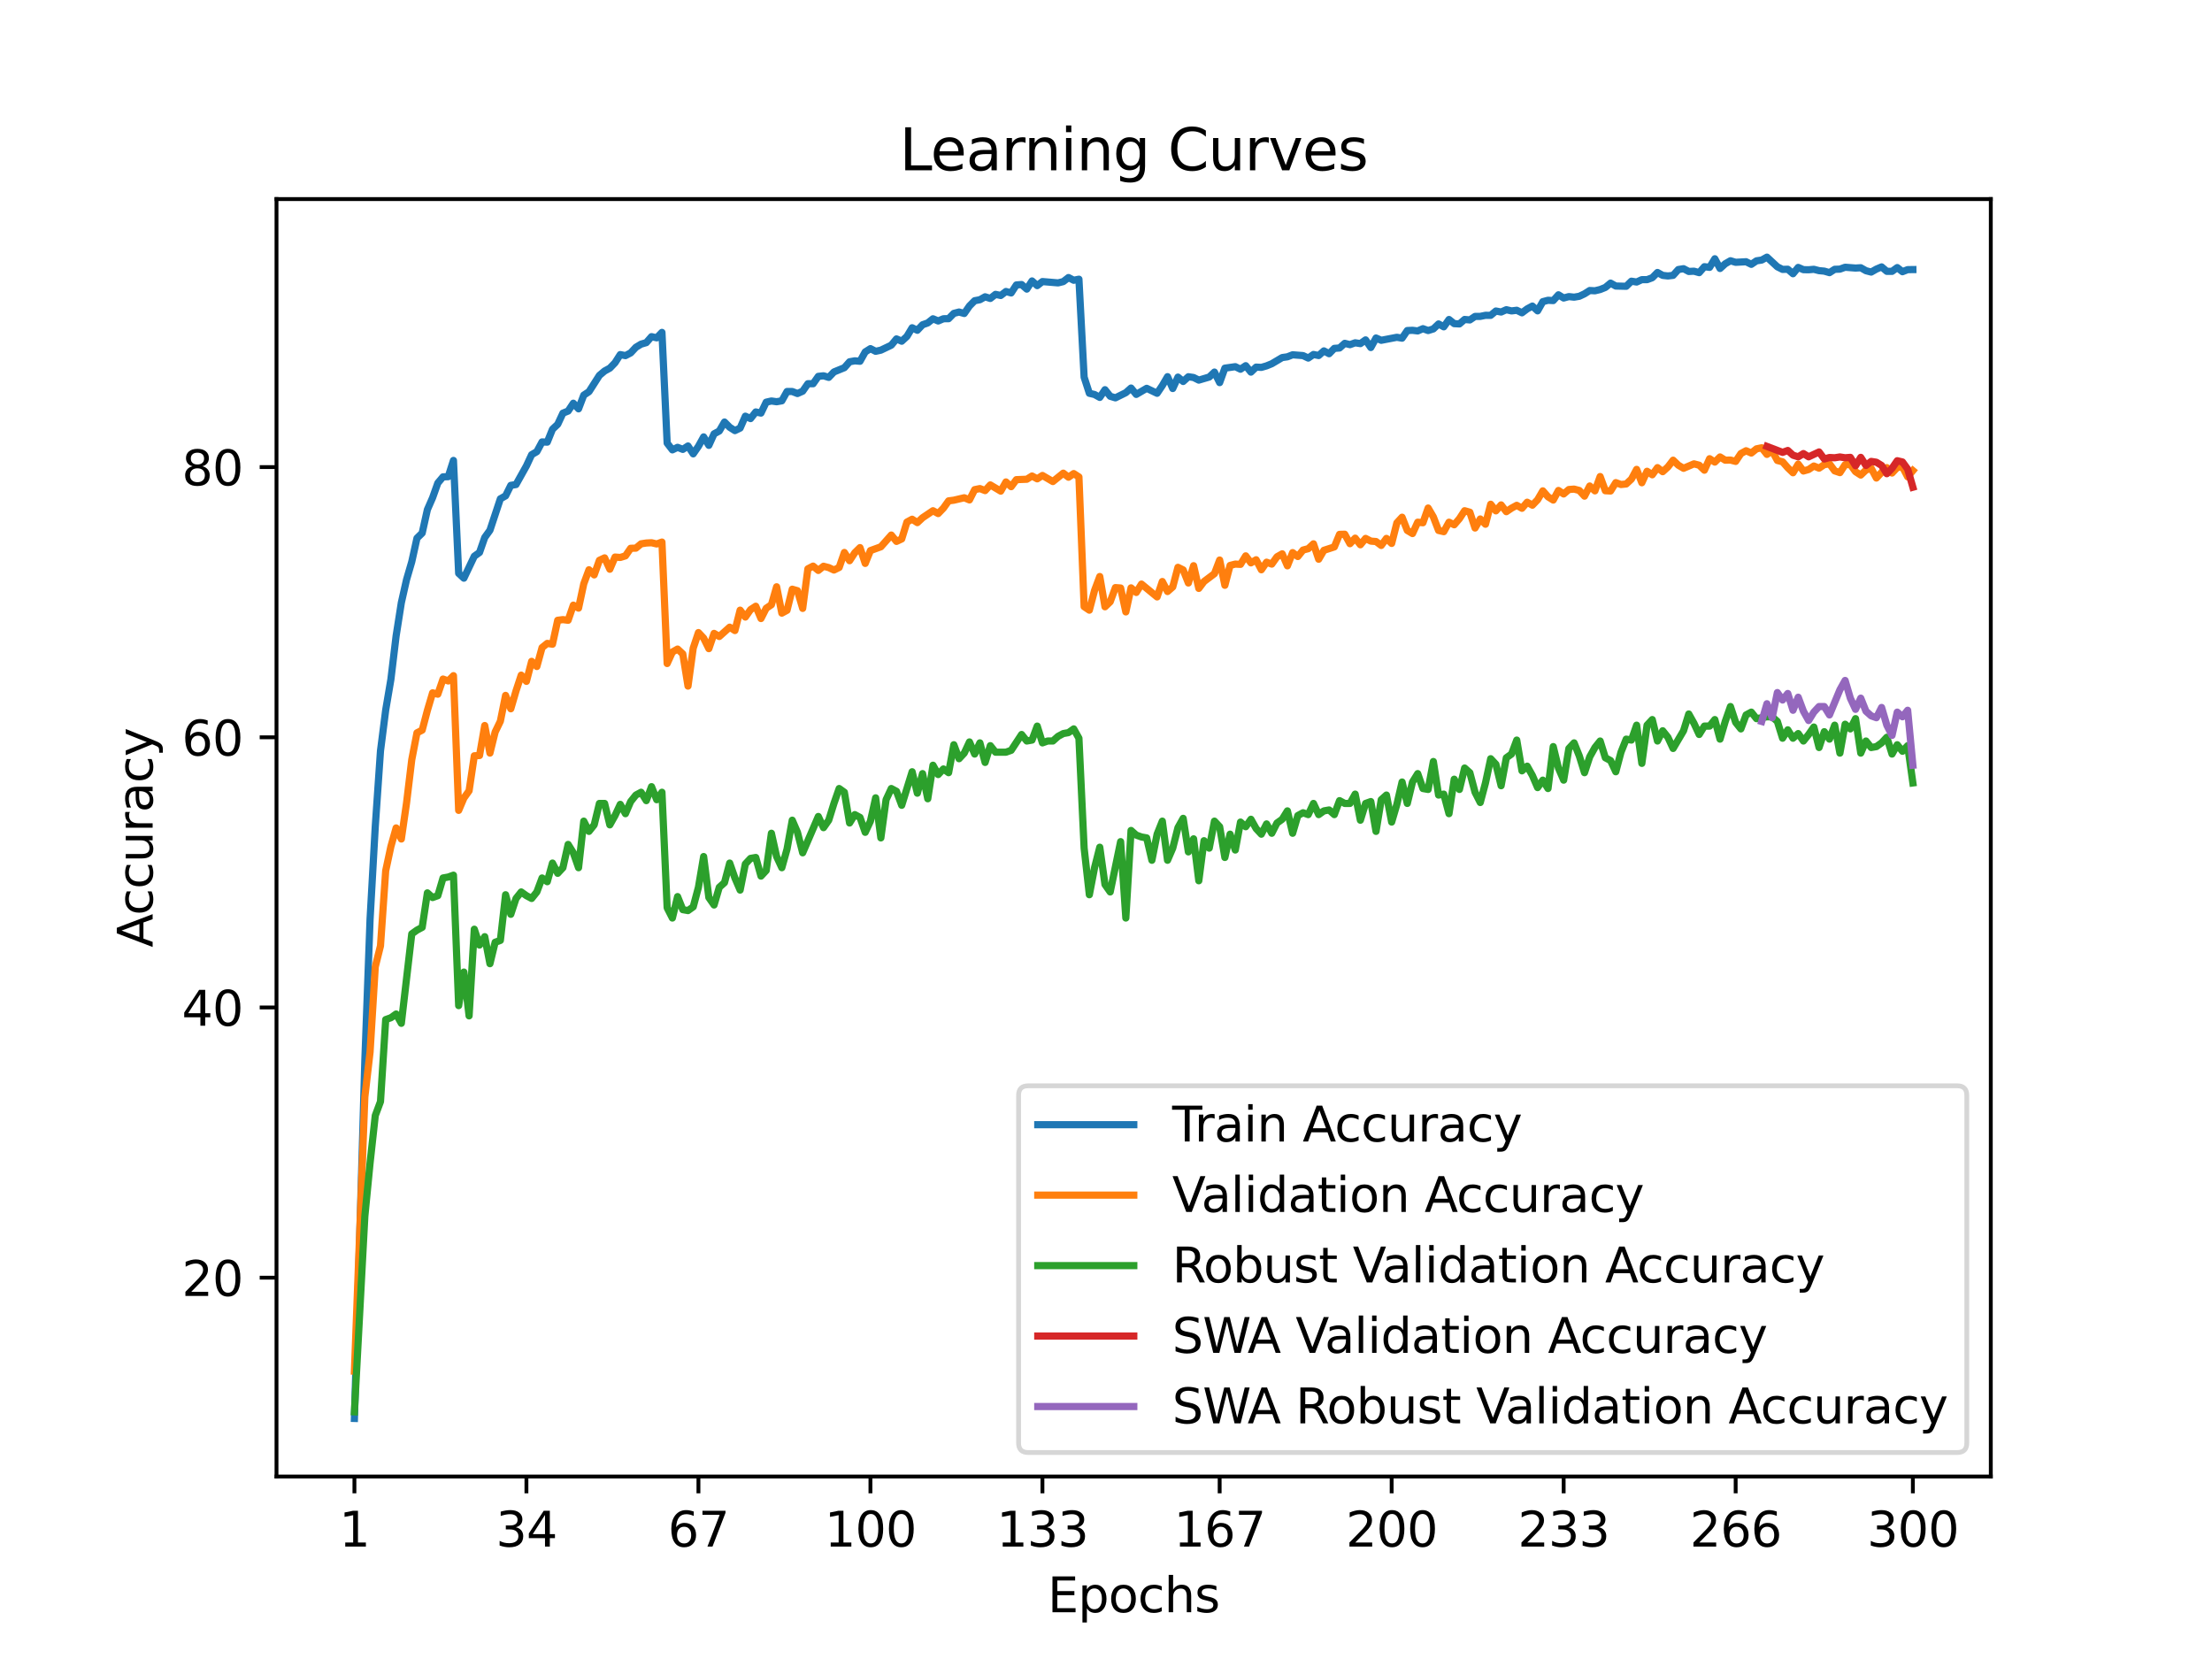 <?xml version="1.0" encoding="utf-8" standalone="no"?>
<!DOCTYPE svg PUBLIC "-//W3C//DTD SVG 1.1//EN"
  "http://www.w3.org/Graphics/SVG/1.1/DTD/svg11.dtd">
<svg xmlns:xlink="http://www.w3.org/1999/xlink" width="460.8pt" height="345.6pt" viewBox="0 0 460.8 345.6" xmlns="http://www.w3.org/2000/svg" version="1.1">
 <defs>
  <style type="text/css">*{stroke-linejoin: round; stroke-linecap: butt}</style>
 </defs>
 <g id="figure_1">
  <g id="patch_1">
   <path d="M 0 345.6 
L 460.8 345.6 
L 460.8 0 
L 0 0 
z
" style="fill: #ffffff"/>
  </g>
  <g id="axes_1">
   <g id="patch_2">
    <path d="M 57.6 307.584 
L 414.72 307.584 
L 414.72 41.472 
L 57.6 41.472 
z
" style="fill: #ffffff"/>
   </g>
   <g id="matplotlib.axis_1">
    <g id="xtick_1">
     <g id="line2d_1">
      <defs>
       <path id="mb61b089dd1" d="M 0 0 
L 0 3.5 
" style="stroke: #000000; stroke-width: 0.8"/>
      </defs>
      <g>
       <use xlink:href="#mb61b089dd1" x="73.833" y="307.584" style="stroke: #000000; stroke-width: 0.8"/>
      </g>
     </g>
     <g id="text_1">
      <!-- 1 -->
      <g transform="translate(70.651 322.182) scale(0.1 -0.1)">
       <defs>
        <path id="DejaVuSans-31" d="M 794 531 
L 1825 531 
L 1825 4091 
L 703 3866 
L 703 4441 
L 1819 4666 
L 2450 4666 
L 2450 531 
L 3481 531 
L 3481 0 
L 794 0 
L 794 531 
z
" transform="scale(0.016)"/>
       </defs>
       <use xlink:href="#DejaVuSans-31"/>
      </g>
     </g>
    </g>
    <g id="xtick_2">
     <g id="line2d_2">
      <g>
       <use xlink:href="#mb61b089dd1" x="109.664" y="307.584" style="stroke: #000000; stroke-width: 0.8"/>
      </g>
     </g>
     <g id="text_2">
      <!-- 34 -->
      <g transform="translate(103.302 322.182) scale(0.1 -0.1)">
       <defs>
        <path id="DejaVuSans-33" d="M 2597 2516 
Q 3050 2419 3304 2112 
Q 3559 1806 3559 1356 
Q 3559 666 3084 287 
Q 2609 -91 1734 -91 
Q 1441 -91 1130 -33 
Q 819 25 488 141 
L 488 750 
Q 750 597 1062 519 
Q 1375 441 1716 441 
Q 2309 441 2620 675 
Q 2931 909 2931 1356 
Q 2931 1769 2642 2001 
Q 2353 2234 1838 2234 
L 1294 2234 
L 1294 2753 
L 1863 2753 
Q 2328 2753 2575 2939 
Q 2822 3125 2822 3475 
Q 2822 3834 2567 4026 
Q 2313 4219 1838 4219 
Q 1578 4219 1281 4162 
Q 984 4106 628 3988 
L 628 4550 
Q 988 4650 1302 4700 
Q 1616 4750 1894 4750 
Q 2613 4750 3031 4423 
Q 3450 4097 3450 3541 
Q 3450 3153 3228 2886 
Q 3006 2619 2597 2516 
z
" transform="scale(0.016)"/>
        <path id="DejaVuSans-34" d="M 2419 4116 
L 825 1625 
L 2419 1625 
L 2419 4116 
z
M 2253 4666 
L 3047 4666 
L 3047 1625 
L 3713 1625 
L 3713 1100 
L 3047 1100 
L 3047 0 
L 2419 0 
L 2419 1100 
L 313 1100 
L 313 1709 
L 2253 4666 
z
" transform="scale(0.016)"/>
       </defs>
       <use xlink:href="#DejaVuSans-33"/>
       <use xlink:href="#DejaVuSans-34" x="63.623"/>
      </g>
     </g>
    </g>
    <g id="xtick_3">
     <g id="line2d_3">
      <g>
       <use xlink:href="#mb61b089dd1" x="145.496" y="307.584" style="stroke: #000000; stroke-width: 0.8"/>
      </g>
     </g>
     <g id="text_3">
      <!-- 67 -->
      <g transform="translate(139.133 322.182) scale(0.1 -0.1)">
       <defs>
        <path id="DejaVuSans-36" d="M 2113 2584 
Q 1688 2584 1439 2293 
Q 1191 2003 1191 1497 
Q 1191 994 1439 701 
Q 1688 409 2113 409 
Q 2538 409 2786 701 
Q 3034 994 3034 1497 
Q 3034 2003 2786 2293 
Q 2538 2584 2113 2584 
z
M 3366 4563 
L 3366 3988 
Q 3128 4100 2886 4159 
Q 2644 4219 2406 4219 
Q 1781 4219 1451 3797 
Q 1122 3375 1075 2522 
Q 1259 2794 1537 2939 
Q 1816 3084 2150 3084 
Q 2853 3084 3261 2657 
Q 3669 2231 3669 1497 
Q 3669 778 3244 343 
Q 2819 -91 2113 -91 
Q 1303 -91 875 529 
Q 447 1150 447 2328 
Q 447 3434 972 4092 
Q 1497 4750 2381 4750 
Q 2619 4750 2861 4703 
Q 3103 4656 3366 4563 
z
" transform="scale(0.016)"/>
        <path id="DejaVuSans-37" d="M 525 4666 
L 3525 4666 
L 3525 4397 
L 1831 0 
L 1172 0 
L 2766 4134 
L 525 4134 
L 525 4666 
z
" transform="scale(0.016)"/>
       </defs>
       <use xlink:href="#DejaVuSans-36"/>
       <use xlink:href="#DejaVuSans-37" x="63.623"/>
      </g>
     </g>
    </g>
    <g id="xtick_4">
     <g id="line2d_4">
      <g>
       <use xlink:href="#mb61b089dd1" x="181.327" y="307.584" style="stroke: #000000; stroke-width: 0.8"/>
      </g>
     </g>
     <g id="text_4">
      <!-- 100 -->
      <g transform="translate(171.783 322.182) scale(0.1 -0.1)">
       <defs>
        <path id="DejaVuSans-30" d="M 2034 4250 
Q 1547 4250 1301 3770 
Q 1056 3291 1056 2328 
Q 1056 1369 1301 889 
Q 1547 409 2034 409 
Q 2525 409 2770 889 
Q 3016 1369 3016 2328 
Q 3016 3291 2770 3770 
Q 2525 4250 2034 4250 
z
M 2034 4750 
Q 2819 4750 3233 4129 
Q 3647 3509 3647 2328 
Q 3647 1150 3233 529 
Q 2819 -91 2034 -91 
Q 1250 -91 836 529 
Q 422 1150 422 2328 
Q 422 3509 836 4129 
Q 1250 4750 2034 4750 
z
" transform="scale(0.016)"/>
       </defs>
       <use xlink:href="#DejaVuSans-31"/>
       <use xlink:href="#DejaVuSans-30" x="63.623"/>
       <use xlink:href="#DejaVuSans-30" x="127.246"/>
      </g>
     </g>
    </g>
    <g id="xtick_5">
     <g id="line2d_5">
      <g>
       <use xlink:href="#mb61b089dd1" x="217.158" y="307.584" style="stroke: #000000; stroke-width: 0.8"/>
      </g>
     </g>
     <g id="text_5">
      <!-- 133 -->
      <g transform="translate(207.615 322.182) scale(0.1 -0.1)">
       <use xlink:href="#DejaVuSans-31"/>
       <use xlink:href="#DejaVuSans-33" x="63.623"/>
       <use xlink:href="#DejaVuSans-33" x="127.246"/>
      </g>
     </g>
    </g>
    <g id="xtick_6">
     <g id="line2d_6">
      <g>
       <use xlink:href="#mb61b089dd1" x="254.076" y="307.584" style="stroke: #000000; stroke-width: 0.8"/>
      </g>
     </g>
     <g id="text_6">
      <!-- 167 -->
      <g transform="translate(244.532 322.182) scale(0.1 -0.1)">
       <use xlink:href="#DejaVuSans-31"/>
       <use xlink:href="#DejaVuSans-36" x="63.623"/>
       <use xlink:href="#DejaVuSans-37" x="127.246"/>
      </g>
     </g>
    </g>
    <g id="xtick_7">
     <g id="line2d_7">
      <g>
       <use xlink:href="#mb61b089dd1" x="289.907" y="307.584" style="stroke: #000000; stroke-width: 0.8"/>
      </g>
     </g>
     <g id="text_7">
      <!-- 200 -->
      <g transform="translate(280.363 322.182) scale(0.1 -0.1)">
       <defs>
        <path id="DejaVuSans-32" d="M 1228 531 
L 3431 531 
L 3431 0 
L 469 0 
L 469 531 
Q 828 903 1448 1529 
Q 2069 2156 2228 2338 
Q 2531 2678 2651 2914 
Q 2772 3150 2772 3378 
Q 2772 3750 2511 3984 
Q 2250 4219 1831 4219 
Q 1534 4219 1204 4116 
Q 875 4013 500 3803 
L 500 4441 
Q 881 4594 1212 4672 
Q 1544 4750 1819 4750 
Q 2544 4750 2975 4387 
Q 3406 4025 3406 3419 
Q 3406 3131 3298 2873 
Q 3191 2616 2906 2266 
Q 2828 2175 2409 1742 
Q 1991 1309 1228 531 
z
" transform="scale(0.016)"/>
       </defs>
       <use xlink:href="#DejaVuSans-32"/>
       <use xlink:href="#DejaVuSans-30" x="63.623"/>
       <use xlink:href="#DejaVuSans-30" x="127.246"/>
      </g>
     </g>
    </g>
    <g id="xtick_8">
     <g id="line2d_8">
      <g>
       <use xlink:href="#mb61b089dd1" x="325.739" y="307.584" style="stroke: #000000; stroke-width: 0.8"/>
      </g>
     </g>
     <g id="text_8">
      <!-- 233 -->
      <g transform="translate(316.195 322.182) scale(0.1 -0.1)">
       <use xlink:href="#DejaVuSans-32"/>
       <use xlink:href="#DejaVuSans-33" x="63.623"/>
       <use xlink:href="#DejaVuSans-33" x="127.246"/>
      </g>
     </g>
    </g>
    <g id="xtick_9">
     <g id="line2d_9">
      <g>
       <use xlink:href="#mb61b089dd1" x="361.57" y="307.584" style="stroke: #000000; stroke-width: 0.8"/>
      </g>
     </g>
     <g id="text_9">
      <!-- 266 -->
      <g transform="translate(352.026 322.182) scale(0.1 -0.1)">
       <use xlink:href="#DejaVuSans-32"/>
       <use xlink:href="#DejaVuSans-36" x="63.623"/>
       <use xlink:href="#DejaVuSans-36" x="127.246"/>
      </g>
     </g>
    </g>
    <g id="xtick_10">
     <g id="line2d_10">
      <g>
       <use xlink:href="#mb61b089dd1" x="398.487" y="307.584" style="stroke: #000000; stroke-width: 0.8"/>
      </g>
     </g>
     <g id="text_10">
      <!-- 300 -->
      <g transform="translate(388.944 322.182) scale(0.1 -0.1)">
       <use xlink:href="#DejaVuSans-33"/>
       <use xlink:href="#DejaVuSans-30" x="63.623"/>
       <use xlink:href="#DejaVuSans-30" x="127.246"/>
      </g>
     </g>
    </g>
    <g id="text_11">
     <!-- Epochs -->
     <g transform="translate(218.244 335.861) scale(0.1 -0.1)">
      <defs>
       <path id="DejaVuSans-45" d="M 628 4666 
L 3578 4666 
L 3578 4134 
L 1259 4134 
L 1259 2753 
L 3481 2753 
L 3481 2222 
L 1259 2222 
L 1259 531 
L 3634 531 
L 3634 0 
L 628 0 
L 628 4666 
z
" transform="scale(0.016)"/>
       <path id="DejaVuSans-70" d="M 1159 525 
L 1159 -1331 
L 581 -1331 
L 581 3500 
L 1159 3500 
L 1159 2969 
Q 1341 3281 1617 3432 
Q 1894 3584 2278 3584 
Q 2916 3584 3314 3078 
Q 3713 2572 3713 1747 
Q 3713 922 3314 415 
Q 2916 -91 2278 -91 
Q 1894 -91 1617 61 
Q 1341 213 1159 525 
z
M 3116 1747 
Q 3116 2381 2855 2742 
Q 2594 3103 2138 3103 
Q 1681 3103 1420 2742 
Q 1159 2381 1159 1747 
Q 1159 1113 1420 752 
Q 1681 391 2138 391 
Q 2594 391 2855 752 
Q 3116 1113 3116 1747 
z
" transform="scale(0.016)"/>
       <path id="DejaVuSans-6f" d="M 1959 3097 
Q 1497 3097 1228 2736 
Q 959 2375 959 1747 
Q 959 1119 1226 758 
Q 1494 397 1959 397 
Q 2419 397 2687 759 
Q 2956 1122 2956 1747 
Q 2956 2369 2687 2733 
Q 2419 3097 1959 3097 
z
M 1959 3584 
Q 2709 3584 3137 3096 
Q 3566 2609 3566 1747 
Q 3566 888 3137 398 
Q 2709 -91 1959 -91 
Q 1206 -91 779 398 
Q 353 888 353 1747 
Q 353 2609 779 3096 
Q 1206 3584 1959 3584 
z
" transform="scale(0.016)"/>
       <path id="DejaVuSans-63" d="M 3122 3366 
L 3122 2828 
Q 2878 2963 2633 3030 
Q 2388 3097 2138 3097 
Q 1578 3097 1268 2742 
Q 959 2388 959 1747 
Q 959 1106 1268 751 
Q 1578 397 2138 397 
Q 2388 397 2633 464 
Q 2878 531 3122 666 
L 3122 134 
Q 2881 22 2623 -34 
Q 2366 -91 2075 -91 
Q 1284 -91 818 406 
Q 353 903 353 1747 
Q 353 2603 823 3093 
Q 1294 3584 2113 3584 
Q 2378 3584 2631 3529 
Q 2884 3475 3122 3366 
z
" transform="scale(0.016)"/>
       <path id="DejaVuSans-68" d="M 3513 2113 
L 3513 0 
L 2938 0 
L 2938 2094 
Q 2938 2591 2744 2837 
Q 2550 3084 2163 3084 
Q 1697 3084 1428 2787 
Q 1159 2491 1159 1978 
L 1159 0 
L 581 0 
L 581 4863 
L 1159 4863 
L 1159 2956 
Q 1366 3272 1645 3428 
Q 1925 3584 2291 3584 
Q 2894 3584 3203 3211 
Q 3513 2838 3513 2113 
z
" transform="scale(0.016)"/>
       <path id="DejaVuSans-73" d="M 2834 3397 
L 2834 2853 
Q 2591 2978 2328 3040 
Q 2066 3103 1784 3103 
Q 1356 3103 1142 2972 
Q 928 2841 928 2578 
Q 928 2378 1081 2264 
Q 1234 2150 1697 2047 
L 1894 2003 
Q 2506 1872 2764 1633 
Q 3022 1394 3022 966 
Q 3022 478 2636 193 
Q 2250 -91 1575 -91 
Q 1294 -91 989 -36 
Q 684 19 347 128 
L 347 722 
Q 666 556 975 473 
Q 1284 391 1588 391 
Q 1994 391 2212 530 
Q 2431 669 2431 922 
Q 2431 1156 2273 1281 
Q 2116 1406 1581 1522 
L 1381 1569 
Q 847 1681 609 1914 
Q 372 2147 372 2553 
Q 372 3047 722 3315 
Q 1072 3584 1716 3584 
Q 2034 3584 2315 3537 
Q 2597 3491 2834 3397 
z
" transform="scale(0.016)"/>
      </defs>
      <use xlink:href="#DejaVuSans-45"/>
      <use xlink:href="#DejaVuSans-70" x="63.184"/>
      <use xlink:href="#DejaVuSans-6f" x="126.66"/>
      <use xlink:href="#DejaVuSans-63" x="187.842"/>
      <use xlink:href="#DejaVuSans-68" x="242.822"/>
      <use xlink:href="#DejaVuSans-73" x="306.201"/>
     </g>
    </g>
   </g>
   <g id="matplotlib.axis_2">
    <g id="ytick_1">
     <g id="line2d_11">
      <defs>
       <path id="me7fec88d64" d="M 0 0 
L -3.5 0 
" style="stroke: #000000; stroke-width: 0.8"/>
      </defs>
      <g>
       <use xlink:href="#me7fec88d64" x="57.6" y="266.163" style="stroke: #000000; stroke-width: 0.8"/>
      </g>
     </g>
     <g id="text_12">
      <!-- 20 -->
      <g transform="translate(37.875 269.962) scale(0.1 -0.1)">
       <use xlink:href="#DejaVuSans-32"/>
       <use xlink:href="#DejaVuSans-30" x="63.623"/>
      </g>
     </g>
    </g>
    <g id="ytick_2">
     <g id="line2d_12">
      <g>
       <use xlink:href="#me7fec88d64" x="57.6" y="209.876" style="stroke: #000000; stroke-width: 0.8"/>
      </g>
     </g>
     <g id="text_13">
      <!-- 40 -->
      <g transform="translate(37.875 213.675) scale(0.1 -0.1)">
       <use xlink:href="#DejaVuSans-34"/>
       <use xlink:href="#DejaVuSans-30" x="63.623"/>
      </g>
     </g>
    </g>
    <g id="ytick_3">
     <g id="line2d_13">
      <g>
       <use xlink:href="#me7fec88d64" x="57.6" y="153.589" style="stroke: #000000; stroke-width: 0.8"/>
      </g>
     </g>
     <g id="text_14">
      <!-- 60 -->
      <g transform="translate(37.875 157.389) scale(0.1 -0.1)">
       <use xlink:href="#DejaVuSans-36"/>
       <use xlink:href="#DejaVuSans-30" x="63.623"/>
      </g>
     </g>
    </g>
    <g id="ytick_4">
     <g id="line2d_14">
      <g>
       <use xlink:href="#me7fec88d64" x="57.6" y="97.303" style="stroke: #000000; stroke-width: 0.8"/>
      </g>
     </g>
     <g id="text_15">
      <!-- 80 -->
      <g transform="translate(37.875 101.102) scale(0.1 -0.1)">
       <defs>
        <path id="DejaVuSans-38" d="M 2034 2216 
Q 1584 2216 1326 1975 
Q 1069 1734 1069 1313 
Q 1069 891 1326 650 
Q 1584 409 2034 409 
Q 2484 409 2743 651 
Q 3003 894 3003 1313 
Q 3003 1734 2745 1975 
Q 2488 2216 2034 2216 
z
M 1403 2484 
Q 997 2584 770 2862 
Q 544 3141 544 3541 
Q 544 4100 942 4425 
Q 1341 4750 2034 4750 
Q 2731 4750 3128 4425 
Q 3525 4100 3525 3541 
Q 3525 3141 3298 2862 
Q 3072 2584 2669 2484 
Q 3125 2378 3379 2068 
Q 3634 1759 3634 1313 
Q 3634 634 3220 271 
Q 2806 -91 2034 -91 
Q 1263 -91 848 271 
Q 434 634 434 1313 
Q 434 1759 690 2068 
Q 947 2378 1403 2484 
z
M 1172 3481 
Q 1172 3119 1398 2916 
Q 1625 2713 2034 2713 
Q 2441 2713 2670 2916 
Q 2900 3119 2900 3481 
Q 2900 3844 2670 4047 
Q 2441 4250 2034 4250 
Q 1625 4250 1398 4047 
Q 1172 3844 1172 3481 
z
" transform="scale(0.016)"/>
       </defs>
       <use xlink:href="#DejaVuSans-38"/>
       <use xlink:href="#DejaVuSans-30" x="63.623"/>
      </g>
     </g>
    </g>
    <g id="text_16">
     <!-- Accuracy -->
     <g transform="translate(31.795 197.356) rotate(-90) scale(0.1 -0.1)">
      <defs>
       <path id="DejaVuSans-41" d="M 2188 4044 
L 1331 1722 
L 3047 1722 
L 2188 4044 
z
M 1831 4666 
L 2547 4666 
L 4325 0 
L 3669 0 
L 3244 1197 
L 1141 1197 
L 716 0 
L 50 0 
L 1831 4666 
z
" transform="scale(0.016)"/>
       <path id="DejaVuSans-75" d="M 544 1381 
L 544 3500 
L 1119 3500 
L 1119 1403 
Q 1119 906 1312 657 
Q 1506 409 1894 409 
Q 2359 409 2629 706 
Q 2900 1003 2900 1516 
L 2900 3500 
L 3475 3500 
L 3475 0 
L 2900 0 
L 2900 538 
Q 2691 219 2414 64 
Q 2138 -91 1772 -91 
Q 1169 -91 856 284 
Q 544 659 544 1381 
z
M 1991 3584 
L 1991 3584 
z
" transform="scale(0.016)"/>
       <path id="DejaVuSans-72" d="M 2631 2963 
Q 2534 3019 2420 3045 
Q 2306 3072 2169 3072 
Q 1681 3072 1420 2755 
Q 1159 2438 1159 1844 
L 1159 0 
L 581 0 
L 581 3500 
L 1159 3500 
L 1159 2956 
Q 1341 3275 1631 3429 
Q 1922 3584 2338 3584 
Q 2397 3584 2469 3576 
Q 2541 3569 2628 3553 
L 2631 2963 
z
" transform="scale(0.016)"/>
       <path id="DejaVuSans-61" d="M 2194 1759 
Q 1497 1759 1228 1600 
Q 959 1441 959 1056 
Q 959 750 1161 570 
Q 1363 391 1709 391 
Q 2188 391 2477 730 
Q 2766 1069 2766 1631 
L 2766 1759 
L 2194 1759 
z
M 3341 1997 
L 3341 0 
L 2766 0 
L 2766 531 
Q 2569 213 2275 61 
Q 1981 -91 1556 -91 
Q 1019 -91 701 211 
Q 384 513 384 1019 
Q 384 1609 779 1909 
Q 1175 2209 1959 2209 
L 2766 2209 
L 2766 2266 
Q 2766 2663 2505 2880 
Q 2244 3097 1772 3097 
Q 1472 3097 1187 3025 
Q 903 2953 641 2809 
L 641 3341 
Q 956 3463 1253 3523 
Q 1550 3584 1831 3584 
Q 2591 3584 2966 3190 
Q 3341 2797 3341 1997 
z
" transform="scale(0.016)"/>
       <path id="DejaVuSans-79" d="M 2059 -325 
Q 1816 -950 1584 -1140 
Q 1353 -1331 966 -1331 
L 506 -1331 
L 506 -850 
L 844 -850 
Q 1081 -850 1212 -737 
Q 1344 -625 1503 -206 
L 1606 56 
L 191 3500 
L 800 3500 
L 1894 763 
L 2988 3500 
L 3597 3500 
L 2059 -325 
z
" transform="scale(0.016)"/>
      </defs>
      <use xlink:href="#DejaVuSans-41"/>
      <use xlink:href="#DejaVuSans-63" x="66.658"/>
      <use xlink:href="#DejaVuSans-63" x="121.639"/>
      <use xlink:href="#DejaVuSans-75" x="176.619"/>
      <use xlink:href="#DejaVuSans-72" x="239.998"/>
      <use xlink:href="#DejaVuSans-61" x="281.111"/>
      <use xlink:href="#DejaVuSans-63" x="342.391"/>
      <use xlink:href="#DejaVuSans-79" x="397.371"/>
     </g>
    </g>
   </g>
   <g id="line2d_15">
    <path d="M 73.833 295.488 
L 76.004 220.964 
L 77.09 191.498 
L 78.176 172.157 
L 79.262 156.432 
L 80.348 147.911 
L 81.433 141.509 
L 82.519 132.468 
L 83.605 125.552 
L 84.691 120.746 
L 85.777 117.024 
L 86.862 112.113 
L 87.948 111.044 
L 89.034 106.161 
L 90.12 103.677 
L 91.206 100.624 
L 92.291 99.336 
L 93.377 99.301 
L 94.463 95.917 
L 95.549 119.437 
L 96.635 120.444 
L 98.806 115.87 
L 99.892 115.089 
L 100.978 111.972 
L 102.064 110.46 
L 104.235 103.909 
L 105.321 103.297 
L 106.407 101.109 
L 107.493 100.94 
L 109.664 97.056 
L 110.75 94.721 
L 111.836 94.08 
L 112.922 92.061 
L 114.007 92.103 
L 115.093 89.416 
L 116.179 88.395 
L 117.265 86.067 
L 118.351 85.63 
L 119.436 83.998 
L 120.522 85.166 
L 121.608 82.316 
L 122.694 81.599 
L 124.865 78.2 
L 125.951 77.286 
L 127.037 76.695 
L 128.123 75.569 
L 129.209 73.866 
L 130.294 74.084 
L 131.38 73.515 
L 132.466 72.347 
L 133.552 71.692 
L 134.638 71.376 
L 135.723 70.13 
L 136.809 70.377 
L 137.895 69.244 
L 138.981 92.307 
L 140.067 93.714 
L 141.152 93.187 
L 142.238 93.616 
L 143.324 92.905 
L 144.41 94.545 
L 145.496 92.976 
L 146.581 91.013 
L 147.667 92.772 
L 148.753 90.379 
L 149.839 89.788 
L 150.925 87.917 
L 152.01 89.015 
L 153.096 89.704 
L 154.182 89.176 
L 155.268 86.7 
L 156.354 87.199 
L 157.439 85.82 
L 158.525 86.052 
L 159.611 83.78 
L 160.697 83.534 
L 161.783 83.688 
L 162.868 83.498 
L 163.954 81.557 
L 165.04 81.557 
L 166.126 81.979 
L 167.212 81.493 
L 168.297 79.938 
L 169.383 79.938 
L 170.469 78.404 
L 171.555 78.285 
L 172.641 78.616 
L 173.726 77.483 
L 175.898 76.596 
L 176.984 75.365 
L 178.07 75.168 
L 179.155 75.259 
L 180.241 73.311 
L 181.327 72.628 
L 182.413 73.184 
L 183.499 72.945 
L 185.67 71.91 
L 186.756 70.602 
L 187.842 71.08 
L 188.928 70.081 
L 190.013 68.28 
L 191.099 68.801 
L 192.185 67.654 
L 193.271 67.274 
L 194.357 66.408 
L 195.442 66.866 
L 196.528 66.401 
L 197.614 66.387 
L 198.7 65.283 
L 199.786 65.001 
L 200.871 65.304 
L 201.957 63.742 
L 203.043 62.644 
L 204.129 62.44 
L 205.215 61.828 
L 206.3 62.173 
L 207.386 61.321 
L 208.472 61.554 
L 209.558 60.723 
L 210.644 61.026 
L 211.729 59.358 
L 212.815 59.274 
L 213.901 60.224 
L 214.987 58.528 
L 216.073 59.499 
L 217.158 58.655 
L 220.416 58.929 
L 221.502 58.662 
L 222.587 57.818 
L 223.673 58.381 
L 224.759 58.162 
L 225.845 78.58 
L 226.931 81.929 
L 228.016 82.183 
L 229.102 82.788 
L 230.188 81.184 
L 231.274 82.549 
L 232.36 82.879 
L 234.531 81.803 
L 235.617 80.839 
L 236.703 82.162 
L 238.875 80.895 
L 241.046 81.929 
L 242.132 80.325 
L 243.218 78.468 
L 244.304 80.937 
L 245.389 78.559 
L 246.475 79.467 
L 247.561 78.482 
L 248.647 78.644 
L 249.733 79.185 
L 251.904 78.545 
L 252.99 77.511 
L 254.076 79.706 
L 255.162 76.695 
L 257.333 76.385 
L 258.419 76.913 
L 259.505 76.181 
L 260.591 77.518 
L 261.676 76.477 
L 262.762 76.533 
L 263.848 76.216 
L 264.934 75.773 
L 267.105 74.486 
L 268.191 74.331 
L 269.277 73.909 
L 271.449 74.077 
L 272.534 74.591 
L 273.62 73.845 
L 274.706 74.063 
L 275.792 73.099 
L 276.878 73.683 
L 277.963 72.572 
L 279.049 72.494 
L 280.135 71.523 
L 281.221 71.798 
L 282.307 71.411 
L 283.392 71.58 
L 284.478 70.806 
L 285.564 72.396 
L 286.65 70.412 
L 287.736 70.89 
L 290.993 70.264 
L 292.079 70.447 
L 293.165 68.857 
L 294.25 68.808 
L 295.336 68.941 
L 296.422 68.47 
L 297.508 68.857 
L 298.594 68.519 
L 299.679 67.485 
L 300.765 68.083 
L 301.851 66.556 
L 302.937 67.422 
L 304.023 67.478 
L 305.108 66.549 
L 306.194 66.648 
L 307.28 65.916 
L 308.366 65.909 
L 309.452 65.684 
L 310.537 65.691 
L 311.623 64.79 
L 312.709 65.001 
L 313.795 64.516 
L 314.881 64.769 
L 315.966 64.635 
L 317.052 65.163 
L 318.138 64.347 
L 319.224 63.763 
L 320.31 64.755 
L 321.395 62.841 
L 322.481 62.553 
L 323.567 62.616 
L 324.653 61.413 
L 325.739 62.081 
L 326.824 61.786 
L 327.91 61.905 
L 328.996 61.723 
L 330.082 61.209 
L 331.168 60.519 
L 332.253 60.576 
L 333.339 60.315 
L 334.425 59.879 
L 335.511 58.979 
L 336.597 59.584 
L 338.768 59.64 
L 339.854 58.578 
L 340.94 58.753 
L 342.026 58.254 
L 343.111 58.261 
L 344.197 57.86 
L 345.283 56.762 
L 346.369 57.367 
L 347.455 57.487 
L 348.54 57.36 
L 349.626 56.15 
L 350.712 55.974 
L 351.798 56.551 
L 352.884 56.495 
L 353.969 56.797 
L 355.055 55.559 
L 356.141 55.693 
L 357.227 53.906 
L 358.313 55.932 
L 359.398 54.947 
L 360.484 54.321 
L 361.57 54.644 
L 363.742 54.525 
L 364.827 55.067 
L 365.913 54.335 
L 366.999 54.173 
L 368.085 53.568 
L 370.256 55.58 
L 371.342 56.122 
L 372.428 56.087 
L 373.514 57.023 
L 374.6 55.707 
L 375.685 56.178 
L 376.771 56.199 
L 377.857 56.101 
L 378.943 56.382 
L 380.029 56.481 
L 381.114 56.797 
L 382.2 56.101 
L 383.286 56.066 
L 384.372 55.672 
L 386.543 55.841 
L 387.629 55.777 
L 388.715 56.396 
L 389.801 56.678 
L 390.887 56.059 
L 391.972 55.601 
L 393.058 56.523 
L 394.144 56.53 
L 395.23 55.742 
L 396.316 56.6 
L 397.401 56.171 
L 398.487 56.157 
L 398.487 56.157 
" clip-path="url(#p98daabf544)" style="fill: none; stroke: #1f77b4; stroke-width: 1.5; stroke-linecap: square"/>
   </g>
   <g id="line2d_16">
    <path d="M 73.833 285.638 
L 76.004 228.507 
L 77.09 219.163 
L 78.176 201.405 
L 79.262 197.043 
L 80.348 181.395 
L 81.433 176.329 
L 82.519 172.474 
L 83.605 174.781 
L 84.691 167.267 
L 85.777 158.261 
L 86.862 152.661 
L 87.948 152.098 
L 89.034 147.989 
L 90.12 144.33 
L 91.206 144.612 
L 92.291 141.46 
L 93.377 141.854 
L 94.463 140.756 
L 95.549 168.815 
L 96.635 166.254 
L 97.72 164.734 
L 98.806 157.445 
L 99.892 157.389 
L 100.978 151.141 
L 102.064 156.882 
L 103.149 152.492 
L 104.235 150.24 
L 105.321 144.865 
L 106.407 147.651 
L 107.493 143.936 
L 108.578 140.643 
L 109.664 141.938 
L 110.75 137.773 
L 111.836 138.842 
L 112.922 134.902 
L 114.007 134.03 
L 115.093 134.199 
L 116.179 129.217 
L 117.265 129.077 
L 118.351 129.217 
L 119.436 126.065 
L 120.522 126.684 
L 121.608 121.619 
L 122.694 118.692 
L 123.78 119.761 
L 124.865 116.722 
L 125.951 116.215 
L 127.037 118.579 
L 128.123 116.046 
L 129.209 116.131 
L 130.294 115.793 
L 131.38 114.217 
L 132.466 114.189 
L 133.552 113.288 
L 134.638 113.119 
L 135.723 113.063 
L 136.809 113.316 
L 137.895 112.922 
L 138.981 138.223 
L 140.067 135.831 
L 141.152 135.212 
L 142.238 136.225 
L 143.324 142.923 
L 144.41 135.015 
L 145.496 131.778 
L 146.581 132.932 
L 147.667 135.127 
L 148.753 131.947 
L 149.839 132.594 
L 152.01 130.653 
L 153.096 131.356 
L 154.182 127.107 
L 155.268 128.542 
L 156.354 126.994 
L 157.439 126.29 
L 158.525 128.851 
L 159.611 126.712 
L 160.697 125.981 
L 161.783 122.238 
L 162.868 127.726 
L 163.954 127.135 
L 165.04 122.744 
L 166.126 123.054 
L 167.212 126.741 
L 168.297 118.495 
L 169.383 117.932 
L 170.469 118.832 
L 171.555 117.96 
L 172.641 118.241 
L 173.726 118.748 
L 174.812 118.213 
L 175.898 115.089 
L 176.984 116.806 
L 178.07 115.146 
L 179.155 114.076 
L 180.241 117.369 
L 181.327 114.695 
L 183.499 113.907 
L 185.67 111.459 
L 186.756 112.782 
L 187.842 112.275 
L 188.928 108.757 
L 190.013 108.166 
L 191.099 108.87 
L 192.185 107.856 
L 194.357 106.393 
L 195.442 106.984 
L 196.528 105.858 
L 197.614 104.339 
L 198.7 104.198 
L 200.871 103.691 
L 201.957 104.142 
L 203.043 102.003 
L 204.129 101.778 
L 205.215 102.2 
L 206.3 101.018 
L 208.472 102.312 
L 209.558 100.398 
L 210.644 101.384 
L 211.729 99.92 
L 213.901 99.836 
L 214.987 99.16 
L 216.073 99.751 
L 217.158 99.048 
L 219.33 100.314 
L 221.502 98.569 
L 222.587 99.413 
L 223.673 98.654 
L 224.759 99.357 
L 225.845 126.375 
L 226.931 127.107 
L 228.016 122.998 
L 229.102 120.099 
L 230.188 126.403 
L 231.274 125.362 
L 232.36 122.407 
L 233.445 122.491 
L 234.531 127.472 
L 235.617 122.463 
L 236.703 123.42 
L 237.789 121.675 
L 241.046 124.348 
L 242.132 121.14 
L 243.218 123.223 
L 244.304 122.266 
L 245.389 118.185 
L 246.475 118.72 
L 247.561 121.45 
L 248.647 117.847 
L 249.733 122.575 
L 250.818 121.14 
L 252.99 119.508 
L 254.076 116.665 
L 255.162 121.928 
L 256.247 117.791 
L 257.333 117.51 
L 258.419 117.566 
L 259.505 115.793 
L 260.591 117.256 
L 261.676 116.609 
L 262.762 118.692 
L 263.848 117.116 
L 264.934 117.51 
L 266.02 115.99 
L 267.105 115.371 
L 268.191 117.875 
L 269.277 115.117 
L 270.363 115.934 
L 271.449 114.583 
L 272.534 114.301 
L 273.62 113.288 
L 274.706 116.496 
L 275.792 114.639 
L 277.963 113.935 
L 279.049 111.318 
L 280.135 111.29 
L 281.221 113.26 
L 282.307 112.106 
L 283.392 113.485 
L 284.478 112.162 
L 285.564 112.725 
L 286.65 112.81 
L 287.736 113.626 
L 288.821 112.162 
L 289.907 113.204 
L 290.993 108.926 
L 292.079 107.744 
L 293.165 110.502 
L 294.25 111.149 
L 295.336 108.785 
L 296.422 108.898 
L 297.508 105.83 
L 298.594 107.688 
L 299.679 110.502 
L 300.765 110.755 
L 301.851 108.785 
L 302.937 109.32 
L 304.023 108.053 
L 305.108 106.393 
L 306.194 106.703 
L 307.28 109.995 
L 308.366 108.11 
L 309.452 109.207 
L 310.537 105.042 
L 311.623 106.421 
L 312.709 105.183 
L 313.795 106.59 
L 314.881 105.858 
L 315.966 105.267 
L 317.052 105.886 
L 318.138 104.62 
L 319.224 105.239 
L 320.31 104.113 
L 321.395 102.256 
L 322.481 103.494 
L 323.567 104.17 
L 324.653 102.172 
L 325.739 102.903 
L 326.824 101.975 
L 327.91 101.89 
L 328.996 102.172 
L 330.082 103.354 
L 331.168 101.243 
L 332.253 102.256 
L 333.339 99.273 
L 334.425 102.228 
L 335.511 102.284 
L 336.597 100.539 
L 337.682 100.933 
L 338.768 100.821 
L 339.854 99.807 
L 340.94 97.781 
L 342.026 100.567 
L 343.111 98.175 
L 344.197 98.907 
L 345.283 97.415 
L 346.369 98.26 
L 347.455 97.275 
L 348.54 95.867 
L 349.626 96.909 
L 350.712 97.556 
L 352.884 96.627 
L 353.969 96.909 
L 355.055 97.95 
L 356.141 95.558 
L 357.227 96.261 
L 358.313 95.192 
L 359.398 95.867 
L 360.484 95.839 
L 361.57 96.121 
L 362.656 94.488 
L 363.742 93.897 
L 364.827 94.376 
L 365.913 93.503 
L 366.999 93.278 
L 368.085 94.657 
L 369.171 93.926 
L 370.256 95.924 
L 371.342 96.205 
L 372.428 97.443 
L 373.514 98.485 
L 374.6 96.684 
L 375.685 98.119 
L 376.771 97.809 
L 377.857 97.078 
L 378.943 97.528 
L 380.029 96.796 
L 381.114 96.627 
L 382.2 98.091 
L 383.286 98.457 
L 384.372 96.796 
L 385.458 96.768 
L 386.543 98.26 
L 387.629 98.963 
L 388.715 97.922 
L 389.801 97.556 
L 390.887 99.582 
L 391.972 98.4 
L 393.058 97.415 
L 394.144 98.541 
L 395.23 97.387 
L 396.316 97.246 
L 397.401 99.329 
L 398.487 98.034 
L 398.487 98.034 
" clip-path="url(#p98daabf544)" style="fill: none; stroke: #ff7f0e; stroke-width: 1.5; stroke-linecap: square"/>
   </g>
   <g id="line2d_17">
    <path d="M 73.833 294.112 
L 76.004 253.353 
L 77.09 242.289 
L 78.176 232.391 
L 79.262 229.479 
L 80.348 212.399 
L 81.433 212.011 
L 82.519 211.235 
L 83.605 213.176 
L 85.777 194.543 
L 86.862 193.766 
L 87.948 193.184 
L 89.034 186.003 
L 90.12 186.973 
L 91.206 186.585 
L 92.291 182.897 
L 93.377 182.703 
L 94.463 182.315 
L 95.549 209.488 
L 96.635 202.5 
L 97.72 211.623 
L 98.806 193.572 
L 99.892 196.872 
L 100.978 195.125 
L 102.064 200.754 
L 103.149 196.29 
L 104.235 195.901 
L 105.321 186.391 
L 106.407 190.467 
L 107.493 187.167 
L 108.578 185.809 
L 109.664 186.585 
L 110.75 187.167 
L 111.836 185.809 
L 112.922 182.897 
L 114.007 183.674 
L 115.093 179.792 
L 116.179 181.927 
L 117.265 180.762 
L 118.351 175.91 
L 119.436 177.657 
L 120.522 180.762 
L 121.608 171.058 
L 122.694 173.193 
L 123.78 171.834 
L 124.865 167.37 
L 125.951 167.37 
L 127.037 171.834 
L 128.123 169.893 
L 129.209 167.564 
L 130.294 169.505 
L 131.38 166.982 
L 132.466 165.623 
L 133.552 165.041 
L 134.638 166.788 
L 135.723 163.876 
L 136.809 166.594 
L 137.895 165.041 
L 138.981 189.108 
L 140.067 191.243 
L 141.152 186.779 
L 142.238 189.496 
L 143.324 189.69 
L 144.41 188.914 
L 145.496 184.838 
L 146.581 178.433 
L 147.667 186.973 
L 148.753 188.526 
L 149.839 184.838 
L 150.925 183.868 
L 152.01 179.792 
L 153.096 182.897 
L 154.182 185.42 
L 155.268 179.986 
L 156.354 178.821 
L 157.439 178.627 
L 158.525 182.509 
L 159.611 181.345 
L 160.697 173.581 
L 161.783 178.433 
L 162.868 180.762 
L 163.954 176.881 
L 165.04 170.863 
L 166.126 173.387 
L 167.212 177.657 
L 170.469 170.087 
L 171.555 172.416 
L 172.641 170.863 
L 173.726 167.37 
L 174.812 164.264 
L 175.898 165.041 
L 176.984 171.446 
L 178.07 169.699 
L 179.155 170.281 
L 180.241 173.387 
L 181.327 171.058 
L 182.413 166.205 
L 183.499 174.551 
L 184.584 166.594 
L 185.67 164.264 
L 186.756 164.847 
L 187.842 167.758 
L 190.013 160.771 
L 191.099 165.235 
L 192.185 161.159 
L 193.271 166.399 
L 194.357 159.412 
L 195.442 161.353 
L 196.528 160.188 
L 197.614 160.965 
L 198.7 155.142 
L 199.786 158.053 
L 200.871 156.889 
L 201.957 154.56 
L 203.043 157.083 
L 204.129 154.754 
L 205.215 158.83 
L 206.3 155.336 
L 207.386 156.695 
L 209.558 156.695 
L 210.644 156.307 
L 212.815 153.007 
L 213.901 154.366 
L 214.987 154.172 
L 216.073 151.26 
L 217.158 154.754 
L 218.244 154.366 
L 219.33 154.366 
L 220.416 153.395 
L 221.502 152.813 
L 222.587 152.619 
L 223.673 151.843 
L 224.759 153.784 
L 225.845 176.686 
L 226.931 186.391 
L 228.016 180.762 
L 229.102 176.492 
L 230.188 184.256 
L 231.274 185.809 
L 233.445 175.328 
L 234.531 191.243 
L 235.617 172.999 
L 236.703 173.969 
L 237.789 174.357 
L 238.875 174.551 
L 239.96 179.209 
L 241.046 173.775 
L 242.132 171.058 
L 243.218 179.209 
L 244.304 176.686 
L 245.389 172.416 
L 246.475 170.475 
L 247.561 177.463 
L 248.647 174.745 
L 249.733 183.48 
L 250.818 175.134 
L 251.904 176.686 
L 252.99 171.058 
L 254.076 172.222 
L 255.162 178.627 
L 256.247 173.775 
L 257.333 177.074 
L 258.419 171.252 
L 259.505 172.222 
L 260.591 170.67 
L 261.676 172.61 
L 262.762 173.775 
L 263.848 171.64 
L 264.934 173.581 
L 266.02 171.446 
L 267.105 170.67 
L 268.191 168.923 
L 269.277 173.581 
L 270.363 169.893 
L 271.449 169.311 
L 272.534 169.699 
L 273.62 167.37 
L 274.706 169.699 
L 275.792 168.923 
L 276.878 168.729 
L 277.963 169.699 
L 279.049 166.788 
L 280.135 167.37 
L 281.221 167.37 
L 282.307 165.429 
L 283.392 170.863 
L 284.478 167.37 
L 285.564 166.982 
L 286.65 173.193 
L 287.736 166.594 
L 288.821 165.623 
L 289.907 171.252 
L 290.993 167.564 
L 292.079 162.906 
L 293.165 167.37 
L 294.25 162.906 
L 295.336 161.159 
L 296.422 164.264 
L 297.508 164.459 
L 298.594 158.636 
L 299.679 165.623 
L 300.765 165.429 
L 301.851 169.505 
L 302.937 162.323 
L 304.023 164.459 
L 305.108 159.995 
L 306.194 160.965 
L 307.28 165.041 
L 308.366 167.176 
L 309.452 163.1 
L 310.537 158.053 
L 311.623 159.218 
L 312.709 163.682 
L 313.795 157.859 
L 314.881 157.083 
L 315.966 154.172 
L 317.052 160.577 
L 318.138 159.606 
L 319.224 161.547 
L 320.31 164.07 
L 321.395 162.518 
L 322.481 164.264 
L 323.567 155.53 
L 324.653 159.995 
L 325.739 162.518 
L 326.824 155.919 
L 327.91 154.754 
L 328.996 157.471 
L 330.082 160.965 
L 331.168 157.665 
L 332.253 155.724 
L 333.339 154.366 
L 334.425 157.859 
L 335.511 158.442 
L 336.597 160.771 
L 337.682 156.695 
L 338.768 153.977 
L 339.854 154.172 
L 340.94 151.066 
L 342.026 159.024 
L 343.111 151.066 
L 344.197 149.902 
L 345.283 154.366 
L 346.369 152.231 
L 347.455 153.589 
L 348.54 155.919 
L 350.712 152.231 
L 351.798 148.737 
L 352.884 150.678 
L 353.969 153.007 
L 355.055 151.26 
L 356.141 151.26 
L 357.227 149.902 
L 358.313 153.977 
L 359.398 150.29 
L 360.484 147.184 
L 361.57 150.484 
L 362.656 151.843 
L 363.742 148.931 
L 364.827 148.349 
L 365.913 149.708 
L 368.085 149.319 
L 369.171 149.319 
L 370.256 150.29 
L 371.342 153.784 
L 372.428 152.037 
L 373.514 153.784 
L 374.6 152.813 
L 375.685 154.366 
L 376.771 153.007 
L 377.857 151.454 
L 378.943 155.724 
L 380.029 152.425 
L 381.114 153.977 
L 382.2 151.066 
L 383.286 156.889 
L 384.372 150.872 
L 385.458 151.843 
L 386.543 149.708 
L 387.629 156.889 
L 388.715 154.366 
L 389.801 155.724 
L 390.887 155.53 
L 391.972 154.754 
L 393.058 153.589 
L 394.144 157.083 
L 395.23 155.142 
L 396.316 156.501 
L 397.401 155.336 
L 398.487 163.1 
L 398.487 163.1 
" clip-path="url(#p98daabf544)" style="fill: none; stroke: #2ca02c; stroke-width: 1.5; stroke-linecap: square"/>
   </g>
   <g id="line2d_18">
    <path d="M 368.085 92.997 
L 371.342 94.235 
L 372.428 93.841 
L 373.514 94.826 
L 374.6 95.164 
L 375.685 94.488 
L 376.771 95.164 
L 378.943 94.151 
L 380.029 95.614 
L 381.114 95.305 
L 382.2 95.361 
L 383.286 95.192 
L 384.372 95.361 
L 385.458 95.276 
L 386.543 97.021 
L 387.629 95.276 
L 388.715 96.965 
L 389.801 96.121 
L 390.887 96.29 
L 391.972 96.965 
L 393.058 98.682 
L 394.144 97.556 
L 395.23 95.98 
L 396.316 96.233 
L 397.401 97.725 
L 398.487 101.496 
L 398.487 101.496 
" clip-path="url(#p98daabf544)" style="fill: none; stroke: #d62728; stroke-width: 1.5; stroke-linecap: square"/>
   </g>
   <g id="line2d_19">
    <path d="M 366.999 150.29 
L 368.085 146.602 
L 369.171 149.513 
L 370.256 144.273 
L 371.342 145.826 
L 372.428 144.467 
L 373.514 147.961 
L 374.6 145.243 
L 375.685 148.155 
L 376.771 150.096 
L 377.857 148.349 
L 378.943 147.184 
L 380.029 147.184 
L 381.114 148.931 
L 383.286 143.691 
L 384.372 141.75 
L 385.458 145.437 
L 386.543 147.767 
L 387.629 145.437 
L 388.715 148.155 
L 389.801 149.125 
L 390.887 149.513 
L 391.972 147.378 
L 393.058 151.066 
L 394.144 153.201 
L 395.23 148.349 
L 396.316 149.319 
L 397.401 147.961 
L 398.487 159.412 
L 398.487 159.412 
" clip-path="url(#p98daabf544)" style="fill: none; stroke: #9467bd; stroke-width: 1.5; stroke-linecap: square"/>
   </g>
   <g id="patch_3">
    <path d="M 57.6 307.584 
L 57.6 41.472 
" style="fill: none; stroke: #000000; stroke-width: 0.8; stroke-linejoin: miter; stroke-linecap: square"/>
   </g>
   <g id="patch_4">
    <path d="M 414.72 307.584 
L 414.72 41.472 
" style="fill: none; stroke: #000000; stroke-width: 0.8; stroke-linejoin: miter; stroke-linecap: square"/>
   </g>
   <g id="patch_5">
    <path d="M 57.6 307.584 
L 414.72 307.584 
" style="fill: none; stroke: #000000; stroke-width: 0.8; stroke-linejoin: miter; stroke-linecap: square"/>
   </g>
   <g id="patch_6">
    <path d="M 57.6 41.472 
L 414.72 41.472 
" style="fill: none; stroke: #000000; stroke-width: 0.8; stroke-linejoin: miter; stroke-linecap: square"/>
   </g>
   <g id="text_17">
    <!-- Learning Curves -->
    <g transform="translate(187.376 35.472) scale(0.12 -0.12)">
     <defs>
      <path id="DejaVuSans-4c" d="M 628 4666 
L 1259 4666 
L 1259 531 
L 3531 531 
L 3531 0 
L 628 0 
L 628 4666 
z
" transform="scale(0.016)"/>
      <path id="DejaVuSans-65" d="M 3597 1894 
L 3597 1613 
L 953 1613 
Q 991 1019 1311 708 
Q 1631 397 2203 397 
Q 2534 397 2845 478 
Q 3156 559 3463 722 
L 3463 178 
Q 3153 47 2828 -22 
Q 2503 -91 2169 -91 
Q 1331 -91 842 396 
Q 353 884 353 1716 
Q 353 2575 817 3079 
Q 1281 3584 2069 3584 
Q 2775 3584 3186 3129 
Q 3597 2675 3597 1894 
z
M 3022 2063 
Q 3016 2534 2758 2815 
Q 2500 3097 2075 3097 
Q 1594 3097 1305 2825 
Q 1016 2553 972 2059 
L 3022 2063 
z
" transform="scale(0.016)"/>
      <path id="DejaVuSans-6e" d="M 3513 2113 
L 3513 0 
L 2938 0 
L 2938 2094 
Q 2938 2591 2744 2837 
Q 2550 3084 2163 3084 
Q 1697 3084 1428 2787 
Q 1159 2491 1159 1978 
L 1159 0 
L 581 0 
L 581 3500 
L 1159 3500 
L 1159 2956 
Q 1366 3272 1645 3428 
Q 1925 3584 2291 3584 
Q 2894 3584 3203 3211 
Q 3513 2838 3513 2113 
z
" transform="scale(0.016)"/>
      <path id="DejaVuSans-69" d="M 603 3500 
L 1178 3500 
L 1178 0 
L 603 0 
L 603 3500 
z
M 603 4863 
L 1178 4863 
L 1178 4134 
L 603 4134 
L 603 4863 
z
" transform="scale(0.016)"/>
      <path id="DejaVuSans-67" d="M 2906 1791 
Q 2906 2416 2648 2759 
Q 2391 3103 1925 3103 
Q 1463 3103 1205 2759 
Q 947 2416 947 1791 
Q 947 1169 1205 825 
Q 1463 481 1925 481 
Q 2391 481 2648 825 
Q 2906 1169 2906 1791 
z
M 3481 434 
Q 3481 -459 3084 -895 
Q 2688 -1331 1869 -1331 
Q 1566 -1331 1297 -1286 
Q 1028 -1241 775 -1147 
L 775 -588 
Q 1028 -725 1275 -790 
Q 1522 -856 1778 -856 
Q 2344 -856 2625 -561 
Q 2906 -266 2906 331 
L 2906 616 
Q 2728 306 2450 153 
Q 2172 0 1784 0 
Q 1141 0 747 490 
Q 353 981 353 1791 
Q 353 2603 747 3093 
Q 1141 3584 1784 3584 
Q 2172 3584 2450 3431 
Q 2728 3278 2906 2969 
L 2906 3500 
L 3481 3500 
L 3481 434 
z
" transform="scale(0.016)"/>
      <path id="DejaVuSans-20" transform="scale(0.016)"/>
      <path id="DejaVuSans-43" d="M 4122 4306 
L 4122 3641 
Q 3803 3938 3442 4084 
Q 3081 4231 2675 4231 
Q 1875 4231 1450 3742 
Q 1025 3253 1025 2328 
Q 1025 1406 1450 917 
Q 1875 428 2675 428 
Q 3081 428 3442 575 
Q 3803 722 4122 1019 
L 4122 359 
Q 3791 134 3420 21 
Q 3050 -91 2638 -91 
Q 1578 -91 968 557 
Q 359 1206 359 2328 
Q 359 3453 968 4101 
Q 1578 4750 2638 4750 
Q 3056 4750 3426 4639 
Q 3797 4528 4122 4306 
z
" transform="scale(0.016)"/>
      <path id="DejaVuSans-76" d="M 191 3500 
L 800 3500 
L 1894 563 
L 2988 3500 
L 3597 3500 
L 2284 0 
L 1503 0 
L 191 3500 
z
" transform="scale(0.016)"/>
     </defs>
     <use xlink:href="#DejaVuSans-4c"/>
     <use xlink:href="#DejaVuSans-65" x="53.963"/>
     <use xlink:href="#DejaVuSans-61" x="115.486"/>
     <use xlink:href="#DejaVuSans-72" x="176.766"/>
     <use xlink:href="#DejaVuSans-6e" x="216.129"/>
     <use xlink:href="#DejaVuSans-69" x="279.508"/>
     <use xlink:href="#DejaVuSans-6e" x="307.291"/>
     <use xlink:href="#DejaVuSans-67" x="370.67"/>
     <use xlink:href="#DejaVuSans-20" x="434.146"/>
     <use xlink:href="#DejaVuSans-43" x="465.934"/>
     <use xlink:href="#DejaVuSans-75" x="535.758"/>
     <use xlink:href="#DejaVuSans-72" x="599.137"/>
     <use xlink:href="#DejaVuSans-76" x="640.25"/>
     <use xlink:href="#DejaVuSans-65" x="699.43"/>
     <use xlink:href="#DejaVuSans-73" x="760.953"/>
    </g>
   </g>
   <g id="legend_1">
    <g id="patch_7">
     <path d="M 214.189 302.584 
L 407.72 302.584 
Q 409.72 302.584 409.72 300.584 
L 409.72 228.193 
Q 409.72 226.193 407.72 226.193 
L 214.189 226.193 
Q 212.189 226.193 212.189 228.193 
L 212.189 300.584 
Q 212.189 302.584 214.189 302.584 
z
" style="fill: #ffffff; opacity: 0.8; stroke: #cccccc; stroke-linejoin: miter"/>
    </g>
    <g id="line2d_20">
     <path d="M 216.189 234.292 
L 226.189 234.292 
L 236.189 234.292 
" style="fill: none; stroke: #1f77b4; stroke-width: 1.5; stroke-linecap: square"/>
    </g>
    <g id="text_18">
     <!-- Train Accuracy -->
     <g transform="translate(244.189 237.792) scale(0.1 -0.1)">
      <defs>
       <path id="DejaVuSans-54" d="M -19 4666 
L 3928 4666 
L 3928 4134 
L 2272 4134 
L 2272 0 
L 1638 0 
L 1638 4134 
L -19 4134 
L -19 4666 
z
" transform="scale(0.016)"/>
      </defs>
      <use xlink:href="#DejaVuSans-54"/>
      <use xlink:href="#DejaVuSans-72" x="46.334"/>
      <use xlink:href="#DejaVuSans-61" x="87.447"/>
      <use xlink:href="#DejaVuSans-69" x="148.727"/>
      <use xlink:href="#DejaVuSans-6e" x="176.51"/>
      <use xlink:href="#DejaVuSans-20" x="239.889"/>
      <use xlink:href="#DejaVuSans-41" x="271.676"/>
      <use xlink:href="#DejaVuSans-63" x="338.334"/>
      <use xlink:href="#DejaVuSans-63" x="393.314"/>
      <use xlink:href="#DejaVuSans-75" x="448.295"/>
      <use xlink:href="#DejaVuSans-72" x="511.674"/>
      <use xlink:href="#DejaVuSans-61" x="552.787"/>
      <use xlink:href="#DejaVuSans-63" x="614.066"/>
      <use xlink:href="#DejaVuSans-79" x="669.047"/>
     </g>
    </g>
    <g id="line2d_21">
     <path d="M 216.189 248.97 
L 226.189 248.97 
L 236.189 248.97 
" style="fill: none; stroke: #ff7f0e; stroke-width: 1.5; stroke-linecap: square"/>
    </g>
    <g id="text_19">
     <!-- Validation Accuracy -->
     <g transform="translate(244.189 252.47) scale(0.1 -0.1)">
      <defs>
       <path id="DejaVuSans-56" d="M 1831 0 
L 50 4666 
L 709 4666 
L 2188 738 
L 3669 4666 
L 4325 4666 
L 2547 0 
L 1831 0 
z
" transform="scale(0.016)"/>
       <path id="DejaVuSans-6c" d="M 603 4863 
L 1178 4863 
L 1178 0 
L 603 0 
L 603 4863 
z
" transform="scale(0.016)"/>
       <path id="DejaVuSans-64" d="M 2906 2969 
L 2906 4863 
L 3481 4863 
L 3481 0 
L 2906 0 
L 2906 525 
Q 2725 213 2448 61 
Q 2172 -91 1784 -91 
Q 1150 -91 751 415 
Q 353 922 353 1747 
Q 353 2572 751 3078 
Q 1150 3584 1784 3584 
Q 2172 3584 2448 3432 
Q 2725 3281 2906 2969 
z
M 947 1747 
Q 947 1113 1208 752 
Q 1469 391 1925 391 
Q 2381 391 2643 752 
Q 2906 1113 2906 1747 
Q 2906 2381 2643 2742 
Q 2381 3103 1925 3103 
Q 1469 3103 1208 2742 
Q 947 2381 947 1747 
z
" transform="scale(0.016)"/>
       <path id="DejaVuSans-74" d="M 1172 4494 
L 1172 3500 
L 2356 3500 
L 2356 3053 
L 1172 3053 
L 1172 1153 
Q 1172 725 1289 603 
Q 1406 481 1766 481 
L 2356 481 
L 2356 0 
L 1766 0 
Q 1100 0 847 248 
Q 594 497 594 1153 
L 594 3053 
L 172 3053 
L 172 3500 
L 594 3500 
L 594 4494 
L 1172 4494 
z
" transform="scale(0.016)"/>
      </defs>
      <use xlink:href="#DejaVuSans-56"/>
      <use xlink:href="#DejaVuSans-61" x="60.658"/>
      <use xlink:href="#DejaVuSans-6c" x="121.938"/>
      <use xlink:href="#DejaVuSans-69" x="149.721"/>
      <use xlink:href="#DejaVuSans-64" x="177.504"/>
      <use xlink:href="#DejaVuSans-61" x="240.98"/>
      <use xlink:href="#DejaVuSans-74" x="302.26"/>
      <use xlink:href="#DejaVuSans-69" x="341.469"/>
      <use xlink:href="#DejaVuSans-6f" x="369.252"/>
      <use xlink:href="#DejaVuSans-6e" x="430.434"/>
      <use xlink:href="#DejaVuSans-20" x="493.812"/>
      <use xlink:href="#DejaVuSans-41" x="525.6"/>
      <use xlink:href="#DejaVuSans-63" x="592.258"/>
      <use xlink:href="#DejaVuSans-63" x="647.238"/>
      <use xlink:href="#DejaVuSans-75" x="702.219"/>
      <use xlink:href="#DejaVuSans-72" x="765.598"/>
      <use xlink:href="#DejaVuSans-61" x="806.711"/>
      <use xlink:href="#DejaVuSans-63" x="867.99"/>
      <use xlink:href="#DejaVuSans-79" x="922.971"/>
     </g>
    </g>
    <g id="line2d_22">
     <path d="M 216.189 263.648 
L 226.189 263.648 
L 236.189 263.648 
" style="fill: none; stroke: #2ca02c; stroke-width: 1.5; stroke-linecap: square"/>
    </g>
    <g id="text_20">
     <!-- Robust Validation Accuracy -->
     <g transform="translate(244.189 267.148) scale(0.1 -0.1)">
      <defs>
       <path id="DejaVuSans-52" d="M 2841 2188 
Q 3044 2119 3236 1894 
Q 3428 1669 3622 1275 
L 4263 0 
L 3584 0 
L 2988 1197 
Q 2756 1666 2539 1819 
Q 2322 1972 1947 1972 
L 1259 1972 
L 1259 0 
L 628 0 
L 628 4666 
L 2053 4666 
Q 2853 4666 3247 4331 
Q 3641 3997 3641 3322 
Q 3641 2881 3436 2590 
Q 3231 2300 2841 2188 
z
M 1259 4147 
L 1259 2491 
L 2053 2491 
Q 2509 2491 2742 2702 
Q 2975 2913 2975 3322 
Q 2975 3731 2742 3939 
Q 2509 4147 2053 4147 
L 1259 4147 
z
" transform="scale(0.016)"/>
       <path id="DejaVuSans-62" d="M 3116 1747 
Q 3116 2381 2855 2742 
Q 2594 3103 2138 3103 
Q 1681 3103 1420 2742 
Q 1159 2381 1159 1747 
Q 1159 1113 1420 752 
Q 1681 391 2138 391 
Q 2594 391 2855 752 
Q 3116 1113 3116 1747 
z
M 1159 2969 
Q 1341 3281 1617 3432 
Q 1894 3584 2278 3584 
Q 2916 3584 3314 3078 
Q 3713 2572 3713 1747 
Q 3713 922 3314 415 
Q 2916 -91 2278 -91 
Q 1894 -91 1617 61 
Q 1341 213 1159 525 
L 1159 0 
L 581 0 
L 581 4863 
L 1159 4863 
L 1159 2969 
z
" transform="scale(0.016)"/>
      </defs>
      <use xlink:href="#DejaVuSans-52"/>
      <use xlink:href="#DejaVuSans-6f" x="64.982"/>
      <use xlink:href="#DejaVuSans-62" x="126.164"/>
      <use xlink:href="#DejaVuSans-75" x="189.641"/>
      <use xlink:href="#DejaVuSans-73" x="253.02"/>
      <use xlink:href="#DejaVuSans-74" x="305.119"/>
      <use xlink:href="#DejaVuSans-20" x="344.328"/>
      <use xlink:href="#DejaVuSans-56" x="376.115"/>
      <use xlink:href="#DejaVuSans-61" x="436.773"/>
      <use xlink:href="#DejaVuSans-6c" x="498.053"/>
      <use xlink:href="#DejaVuSans-69" x="525.836"/>
      <use xlink:href="#DejaVuSans-64" x="553.619"/>
      <use xlink:href="#DejaVuSans-61" x="617.096"/>
      <use xlink:href="#DejaVuSans-74" x="678.375"/>
      <use xlink:href="#DejaVuSans-69" x="717.584"/>
      <use xlink:href="#DejaVuSans-6f" x="745.367"/>
      <use xlink:href="#DejaVuSans-6e" x="806.549"/>
      <use xlink:href="#DejaVuSans-20" x="869.928"/>
      <use xlink:href="#DejaVuSans-41" x="901.715"/>
      <use xlink:href="#DejaVuSans-63" x="968.373"/>
      <use xlink:href="#DejaVuSans-63" x="1023.354"/>
      <use xlink:href="#DejaVuSans-75" x="1078.334"/>
      <use xlink:href="#DejaVuSans-72" x="1141.713"/>
      <use xlink:href="#DejaVuSans-61" x="1182.826"/>
      <use xlink:href="#DejaVuSans-63" x="1244.105"/>
      <use xlink:href="#DejaVuSans-79" x="1299.086"/>
     </g>
    </g>
    <g id="line2d_23">
     <path d="M 216.189 278.326 
L 226.189 278.326 
L 236.189 278.326 
" style="fill: none; stroke: #d62728; stroke-width: 1.5; stroke-linecap: square"/>
    </g>
    <g id="text_21">
     <!-- SWA Validation Accuracy -->
     <g transform="translate(244.189 281.826) scale(0.1 -0.1)">
      <defs>
       <path id="DejaVuSans-53" d="M 3425 4513 
L 3425 3897 
Q 3066 4069 2747 4153 
Q 2428 4238 2131 4238 
Q 1616 4238 1336 4038 
Q 1056 3838 1056 3469 
Q 1056 3159 1242 3001 
Q 1428 2844 1947 2747 
L 2328 2669 
Q 3034 2534 3370 2195 
Q 3706 1856 3706 1288 
Q 3706 609 3251 259 
Q 2797 -91 1919 -91 
Q 1588 -91 1214 -16 
Q 841 59 441 206 
L 441 856 
Q 825 641 1194 531 
Q 1563 422 1919 422 
Q 2459 422 2753 634 
Q 3047 847 3047 1241 
Q 3047 1584 2836 1778 
Q 2625 1972 2144 2069 
L 1759 2144 
Q 1053 2284 737 2584 
Q 422 2884 422 3419 
Q 422 4038 858 4394 
Q 1294 4750 2059 4750 
Q 2388 4750 2728 4690 
Q 3069 4631 3425 4513 
z
" transform="scale(0.016)"/>
       <path id="DejaVuSans-57" d="M 213 4666 
L 850 4666 
L 1831 722 
L 2809 4666 
L 3519 4666 
L 4500 722 
L 5478 4666 
L 6119 4666 
L 4947 0 
L 4153 0 
L 3169 4050 
L 2175 0 
L 1381 0 
L 213 4666 
z
" transform="scale(0.016)"/>
      </defs>
      <use xlink:href="#DejaVuSans-53"/>
      <use xlink:href="#DejaVuSans-57" x="63.477"/>
      <use xlink:href="#DejaVuSans-41" x="156.854"/>
      <use xlink:href="#DejaVuSans-20" x="225.262"/>
      <use xlink:href="#DejaVuSans-56" x="257.049"/>
      <use xlink:href="#DejaVuSans-61" x="317.707"/>
      <use xlink:href="#DejaVuSans-6c" x="378.986"/>
      <use xlink:href="#DejaVuSans-69" x="406.77"/>
      <use xlink:href="#DejaVuSans-64" x="434.553"/>
      <use xlink:href="#DejaVuSans-61" x="498.029"/>
      <use xlink:href="#DejaVuSans-74" x="559.309"/>
      <use xlink:href="#DejaVuSans-69" x="598.518"/>
      <use xlink:href="#DejaVuSans-6f" x="626.301"/>
      <use xlink:href="#DejaVuSans-6e" x="687.482"/>
      <use xlink:href="#DejaVuSans-20" x="750.861"/>
      <use xlink:href="#DejaVuSans-41" x="782.648"/>
      <use xlink:href="#DejaVuSans-63" x="849.307"/>
      <use xlink:href="#DejaVuSans-63" x="904.287"/>
      <use xlink:href="#DejaVuSans-75" x="959.268"/>
      <use xlink:href="#DejaVuSans-72" x="1022.646"/>
      <use xlink:href="#DejaVuSans-61" x="1063.76"/>
      <use xlink:href="#DejaVuSans-63" x="1125.039"/>
      <use xlink:href="#DejaVuSans-79" x="1180.02"/>
     </g>
    </g>
    <g id="line2d_24">
     <path d="M 216.189 293.004 
L 226.189 293.004 
L 236.189 293.004 
" style="fill: none; stroke: #9467bd; stroke-width: 1.5; stroke-linecap: square"/>
    </g>
    <g id="text_22">
     <!-- SWA Robust Validation Accuracy -->
     <g transform="translate(244.189 296.504) scale(0.1 -0.1)">
      <use xlink:href="#DejaVuSans-53"/>
      <use xlink:href="#DejaVuSans-57" x="63.477"/>
      <use xlink:href="#DejaVuSans-41" x="156.854"/>
      <use xlink:href="#DejaVuSans-20" x="225.262"/>
      <use xlink:href="#DejaVuSans-52" x="257.049"/>
      <use xlink:href="#DejaVuSans-6f" x="322.031"/>
      <use xlink:href="#DejaVuSans-62" x="383.213"/>
      <use xlink:href="#DejaVuSans-75" x="446.689"/>
      <use xlink:href="#DejaVuSans-73" x="510.068"/>
      <use xlink:href="#DejaVuSans-74" x="562.168"/>
      <use xlink:href="#DejaVuSans-20" x="601.377"/>
      <use xlink:href="#DejaVuSans-56" x="633.164"/>
      <use xlink:href="#DejaVuSans-61" x="693.822"/>
      <use xlink:href="#DejaVuSans-6c" x="755.102"/>
      <use xlink:href="#DejaVuSans-69" x="782.885"/>
      <use xlink:href="#DejaVuSans-64" x="810.668"/>
      <use xlink:href="#DejaVuSans-61" x="874.145"/>
      <use xlink:href="#DejaVuSans-74" x="935.424"/>
      <use xlink:href="#DejaVuSans-69" x="974.633"/>
      <use xlink:href="#DejaVuSans-6f" x="1002.416"/>
      <use xlink:href="#DejaVuSans-6e" x="1063.598"/>
      <use xlink:href="#DejaVuSans-20" x="1126.977"/>
      <use xlink:href="#DejaVuSans-41" x="1158.764"/>
      <use xlink:href="#DejaVuSans-63" x="1225.422"/>
      <use xlink:href="#DejaVuSans-63" x="1280.402"/>
      <use xlink:href="#DejaVuSans-75" x="1335.383"/>
      <use xlink:href="#DejaVuSans-72" x="1398.762"/>
      <use xlink:href="#DejaVuSans-61" x="1439.875"/>
      <use xlink:href="#DejaVuSans-63" x="1501.154"/>
      <use xlink:href="#DejaVuSans-79" x="1556.135"/>
     </g>
    </g>
   </g>
  </g>
 </g>
 <defs>
  <clipPath id="p98daabf544">
   <rect x="57.6" y="41.472" width="357.12" height="266.112"/>
  </clipPath>
 </defs>
</svg>
